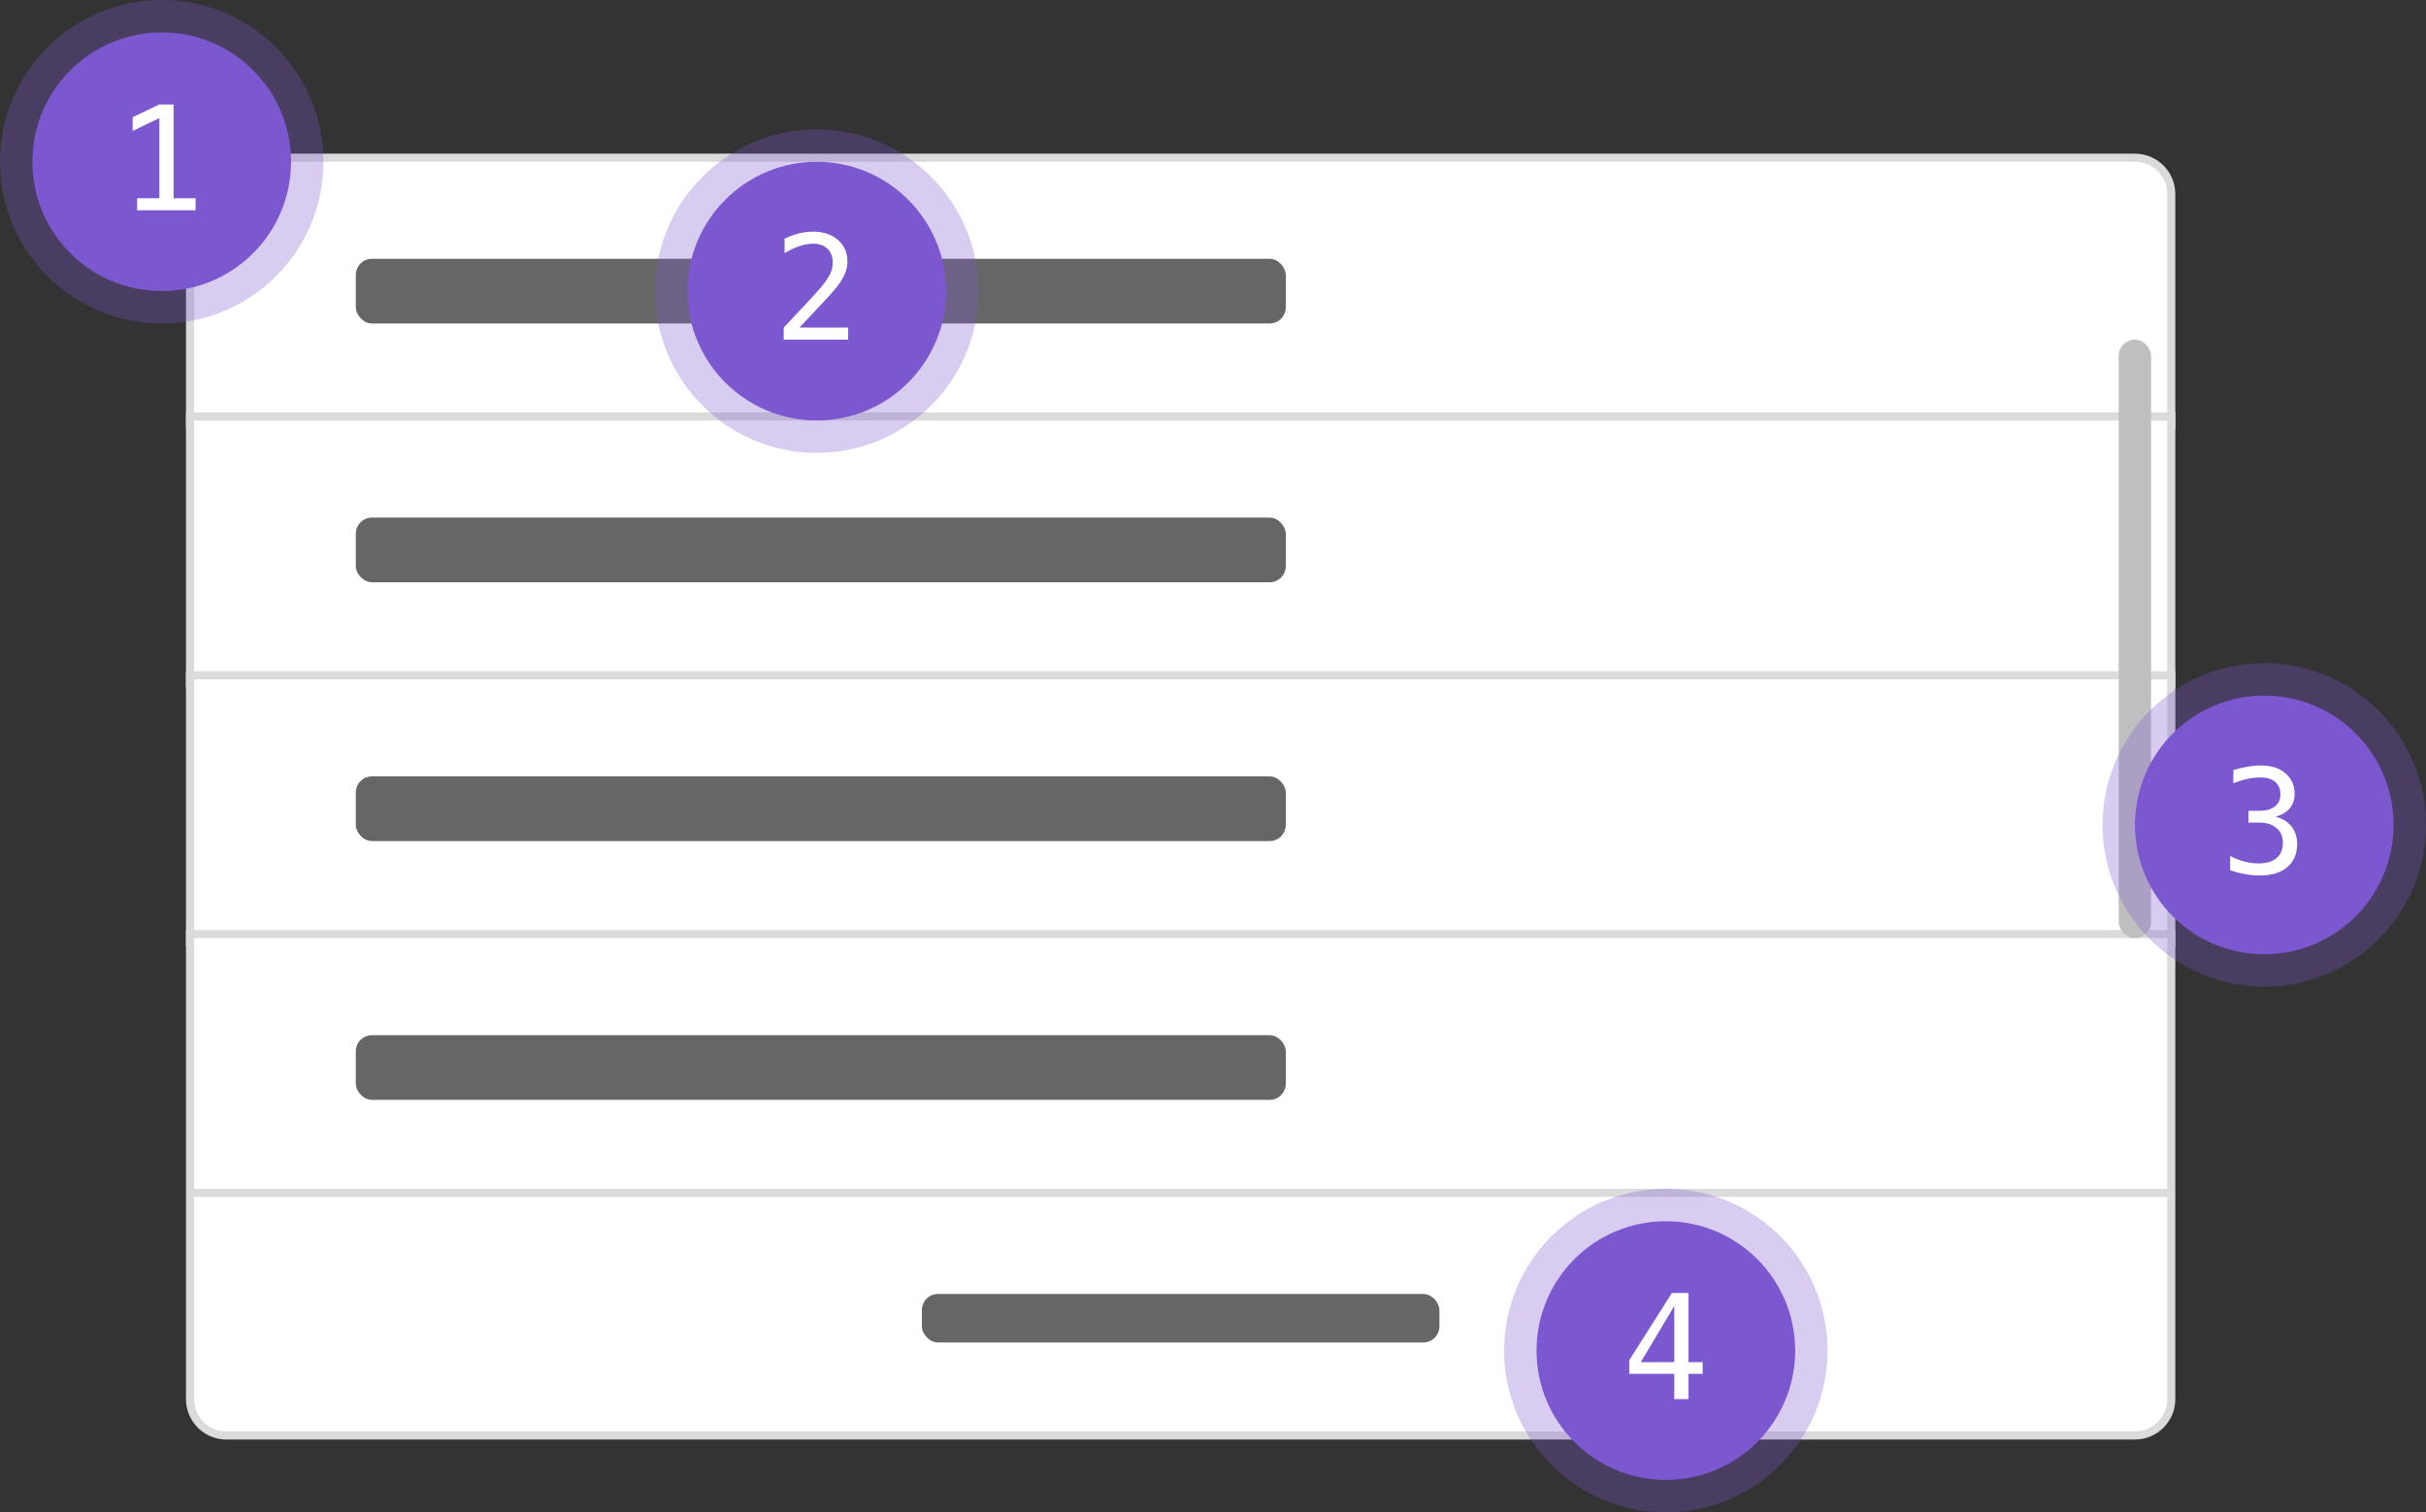 <svg width="300" height="187" viewBox="0 0 300 187" fill="none" xmlns="http://www.w3.org/2000/svg">
<rect x="0" y="0" width="300" height="187" fill="#333333" stroke="none"/>
<g clip-path="url(#clip0_901_12238)">
<path d="M268 52.5H268.5V52V24C268.5 21.515 266.485 19.5 264 19.5H28C25.515 19.5 23.5 21.515 23.5 24V52V52.5H24H268Z" fill="white"/>
<rect x="44" y="32" width="115" height="8" rx="2" fill="#666666"/>
<path d="M268 52.5H268.5V52V24C268.5 21.515 266.485 19.5 264 19.5H28C25.515 19.5 23.5 21.515 23.5 24V52V52.5H24H268Z" stroke="#DBDBDB"/>
<rect x="23.5" y="51.5" width="245" height="33" fill="white"/>
<rect x="44" y="64" width="115" height="8" rx="2" fill="#666666"/>
<rect x="23.5" y="51.5" width="245" height="33" stroke="#DBDBDB"/>
<rect x="23.5" y="83.5" width="245" height="33" fill="white"/>
<rect x="44" y="96" width="115" height="8" rx="2" fill="#666666"/>
<rect x="23.5" y="83.5" width="245" height="33" stroke="#DBDBDB"/>
<path d="M24 115.5H23.5V116V173C23.5 175.485 25.515 177.5 28 177.5H264C266.485 177.5 268.5 175.485 268.5 173V116V115.5H268H24Z" fill="white"/>
<rect x="44" y="128" width="115" height="8" rx="2" fill="#666666"/>
<rect x="114" y="160" width="64" height="6" rx="2" fill="#666666"/>
<line x1="24" y1="147.5" x2="268" y2="147.5" stroke="#DBDBDB"/>
<path d="M24 115.5H23.5V116V173C23.5 175.485 25.515 177.5 28 177.5H264C266.485 177.5 268.5 175.485 268.5 173V116V115.5H268H24Z" stroke="#DBDBDB"/>
<rect x="262" y="42" width="4" height="74" rx="2" fill="#BFBFBF"/>
<circle cx="101" cy="36" r="16" fill="#7B58CF"/>
<circle cx="101" cy="36" r="18" stroke="#7B58CF" stroke-opacity="0.3" stroke-width="4"/>
<path d="M98.856 40.506H104.885V42H96.913V40.506C98.009 39.352 98.967 38.332 99.787 37.447C100.607 36.562 101.173 35.938 101.483 35.575C102.069 34.86 102.465 34.283 102.67 33.844C102.875 33.398 102.978 32.944 102.978 32.481C102.978 31.749 102.761 31.175 102.327 30.759C101.899 30.343 101.311 30.135 100.561 30.135C100.027 30.135 99.468 30.231 98.882 30.425C98.296 30.618 97.675 30.911 97.019 31.304V29.511C97.622 29.224 98.214 29.007 98.794 28.86C99.38 28.714 99.957 28.641 100.525 28.641C101.809 28.641 102.84 28.983 103.619 29.669C104.404 30.349 104.797 31.242 104.797 32.35C104.797 32.912 104.665 33.475 104.401 34.037C104.144 34.6 103.722 35.221 103.136 35.9C102.808 36.281 102.33 36.809 101.703 37.482C101.082 38.156 100.133 39.164 98.856 40.506Z" fill="white"/>
<circle cx="20" cy="20" r="16" fill="#7B58CF"/>
<circle cx="20" cy="20" r="18" stroke="#7B58CF" stroke-opacity="0.3" stroke-width="4"/>
<path d="M16.95 24.515H19.71V14.601L16.405 16.191V14.486L19.692 12.922H21.468V24.515H24.192V26H16.95V24.515Z" fill="white"/>
<circle cx="206" cy="167" r="16" fill="#7B58CF"/>
<circle cx="206" cy="167" r="18" stroke="#7B58CF" stroke-opacity="0.3" stroke-width="4"/>
<path d="M207.037 161.495L202.897 168.43H207.037V161.495ZM206.747 159.878H208.804V168.43H210.553V169.871H208.804V173H207.037V169.871H201.474V168.192L206.747 159.878Z" fill="white"/>
<circle cx="280" cy="102" r="16" fill="#7B58CF"/>
<circle cx="280" cy="102" r="18" stroke="#7B58CF" stroke-opacity="0.3" stroke-width="4"/>
<path d="M281.397 100.978C282.259 101.206 282.918 101.613 283.375 102.199C283.832 102.779 284.061 103.506 284.061 104.379C284.061 105.586 283.653 106.535 282.839 107.227C282.03 107.912 280.908 108.255 279.473 108.255C278.869 108.255 278.254 108.199 277.627 108.088C277 107.977 276.385 107.815 275.781 107.604V105.838C276.379 106.148 276.968 106.38 277.548 106.532C278.128 106.685 278.705 106.761 279.279 106.761C280.252 106.761 280.999 106.541 281.521 106.102C282.042 105.662 282.303 105.029 282.303 104.203C282.303 103.441 282.042 102.838 281.521 102.393C280.999 101.941 280.293 101.716 279.402 101.716H278.049V100.257H279.402C280.217 100.257 280.853 100.078 281.31 99.721C281.767 99.363 281.995 98.865 281.995 98.227C281.995 97.553 281.781 97.037 281.354 96.68C280.932 96.316 280.328 96.135 279.543 96.135C279.021 96.135 278.482 96.193 277.926 96.311C277.369 96.428 276.786 96.603 276.177 96.838V95.203C276.886 95.016 277.516 94.875 278.066 94.781C278.623 94.688 279.115 94.641 279.543 94.641C280.82 94.641 281.84 94.963 282.602 95.607C283.369 96.246 283.753 97.096 283.753 98.156C283.753 98.877 283.551 99.478 283.146 99.958C282.748 100.438 282.165 100.778 281.397 100.978Z" fill="white"/>
</g>
<defs>
<clipPath id="clip0_901_12238">
<rect width="300" height="187" fill="white"/>
</clipPath>
</defs>
</svg>

